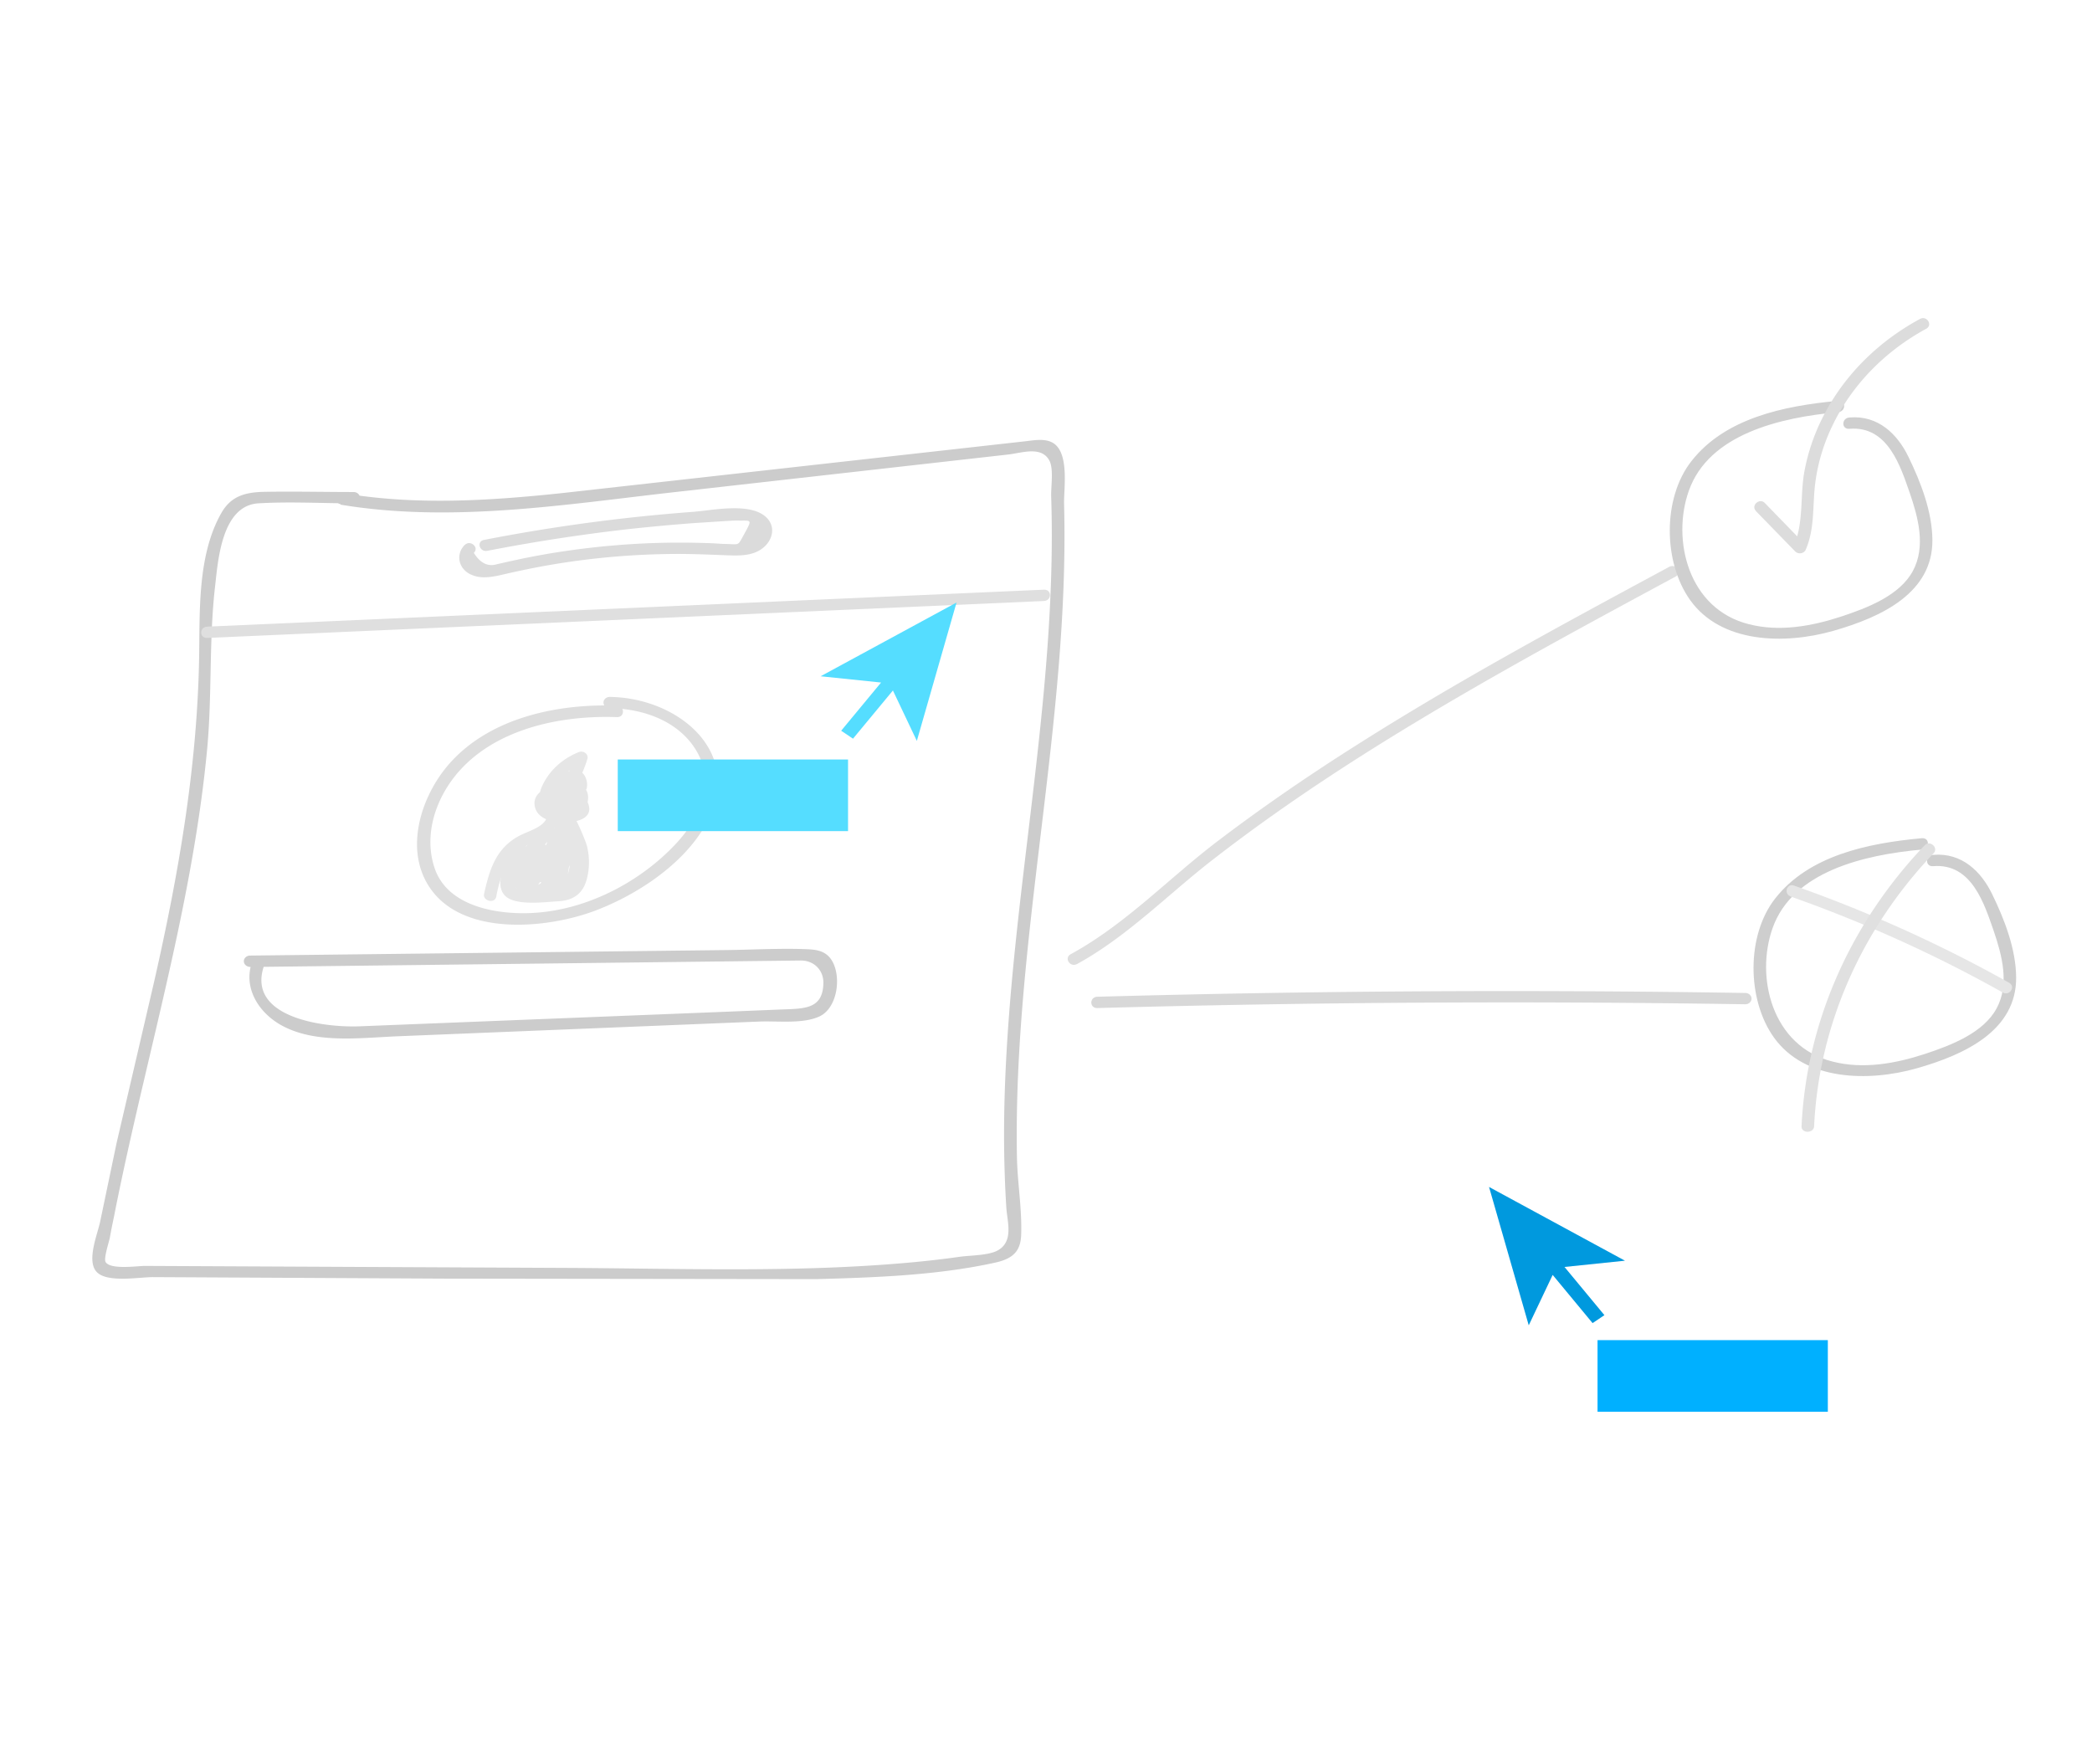 <svg xmlns="http://www.w3.org/2000/svg" xmlns:v="https://vecta.io/nano" xmlns:xlink="http://www.w3.org/1999/xlink" width="759.523" height="640.549"><path fill="#ccc" d="M123.638 183.219c40.117 6.667 81.041 0 120.991-4.517l121.416-13.689c4.91-.561 12.055-3.203 14.943 2.204 1.627 3.025.532 9.582.654 13.059.319 9.582.289 19.165 0 28.747-.547 18.316-2.037 36.591-3.937 54.824-3.694 35.687-8.923 71.183-11.538 107.007-1.338 18.234-2.007 36.522-1.414 54.756.137 4.353.334 8.706.623 13.046.319 4.86 2.736 12.074-3.147 15.318-3.36 1.862-9.972 1.766-13.818 2.313-6.081.862-12.161 1.547-18.364 2.108-40.877 3.682-82.287 2.149-123.317 1.93l-154.115-.726c-2.736 0-12.602 1.478-14.29-1.451-.714-1.246 1.186-7.077 1.52-8.638q.699-3.86 1.52-7.707c3.527-18.001 7.692-35.893 11.888-53.77 9.015-38.329 18.242-76.85 21.951-116 1.839-19.644.623-39.465 2.873-59.068 1.049-9.103 2.295-29.418 15.749-30.225 11.401-.684 23.137 0 34.569 0a2.28 2.053 0 0 0 0-4.107c-10.793 0-21.602-.26-32.395-.068-7.175.123-12.161 1.656-15.582 7.597-8.741 15.25-7.844 35.591-8.118 52.237-.654 39.849-7.449 78.849-16.296 117.821l-13.682 58.794-5.898 28.213c-.851 4.49-5.153 14.387-1.368 18.508s15.43 1.903 20.644 1.93l105.774.548 134.855.178c21.434-.575 44.085-1.369 64.957-5.982 6.218-1.369 9.212-3.942 9.455-9.911.365-9.254-1.307-18.795-1.52-28.09-1.52-79.533 19.23-157.957 17.102-237.518-.137-5.407 2.128-19.041-4.439-22.313-2.949-1.478-6.78-.671-9.881-.342l-168.633 18.863c-26.101 2.738-52.461 4.367-78.471 0-2.873-.479-4.104 3.477-1.216 3.956z"/><path fill="#dfdfdf" d="M75.236 231.609l303.761-13.415c2.934-.137 2.949-4.244 0-4.107L75.236 227.503c-2.919.123-2.934 4.23 0 4.107z"/><path fill="#dbdbdb" d="M168.818 197.756a7.601 6.844 0 0 0 2.691 11.047c4.089 1.684 8.893.274 12.952-.643 6.081-1.369 12.161-2.587 18.409-3.587a251.057 226.074 0 0 1 41.182-3.45c6.294-.069 12.541.192 18.835.438 4.561.164 9.471.493 13.332-2.053 4.409-2.902 5.837-8.569 1.52-12.101-6.081-4.996-19.185-2.094-26.208-1.574a587.726 529.24 0 0 0-75.796 10.185c-2.858.548-1.657 4.517 1.216 3.956q24.733-4.805 49.847-7.721 12.344-1.369 24.733-2.313l11.675-.753c1.52-.082 3.132-.233 4.682-.192 4.819.096 5.381-.684 2.493 4.558-2.569 4.641-1.748 4.107-6.202 3.956-1.885 0-3.77-.192-5.655-.274q-5.792-.219-11.584-.233-12.329 0-24.596 1.068c-6.932.602-13.849 1.451-20.705 2.546-4.287.684-8.543 1.478-12.785 2.355l-5.625 1.232c-.897.219-1.809.411-2.706.616q-4.986 1.561-8.498-4.107c2.037-1.903-1.171-4.819-3.223-2.902z"/><path fill="#ddd" d="M223.879 256.181c-21.997-.767-45.757 4.586-60.245 20.533-11.34 12.471-17.801 33.867-5.792 47.911 12.906 15.058 41.212 12.402 58.284 5.982 18.06-6.844 37.822-20.958 43.249-38.617 6.765-22.053-15.202-38.726-38.08-38.973a2.282 2.055 0 0 0 0 4.107c13.043.137 25.843 5.174 31.924 16.112 6.37 11.526.882 23.627-7.601 32.854-13.59 14.688-34.842 25.763-56.49 25.448-12.997-.178-27.363-4.189-31.392-16.536-3.314-10.007-.79-20.944 4.986-29.815 12.496-19.165 37.928-25.653 61.248-24.832 2.934.096 2.934-4.011 0-4.107z"/><g fill="#e6e6e6"><path d="M202.034 286.598a5.929 5.339 0 0 0-7.966 5.476c.456 5.339 6.993 6.844 11.903 6.53 4.241-.329 9.197-1.738 7.707-6.516a6.81 6.133 0 0 0-3.709-3.86 8.589 7.734 0 0 0-4.287-.479c-.562 0-5.716 1.697-3.527-.342l-3.588-.424a3.74 3.367 0 0 1 1.095 2.738 2.295 2.067 0 0 0 3.42 1.766 3.04 2.738 0 0 1 4.12 3.203 2.295 2.067 0 0 0 4.165 1.588c1.52-2.464 3.36-7.365 1.079-9.938-1.52-1.738-4.454-1.218-6.278-.205a21.997 19.808 0 0 0-3.132 2.423c-1.839 1.465-3.04 2.149-2.356-.657 1.14-5.106 6.552-9.172 11.493-11.211l-3.344-2.313a48.068 43.284 0 0 1-9.197 16.221l3.892 1.451a10.155 9.144 0 0 1 6.202-8.912h-2.235l1.186 1.752c-.441 2.587 3.952 3.696 4.393 1.081.578-3.381-1.794-7.775-6.187-6.119-5.245 1.971-7.966 7.378-7.859 12.197 0 1.643 2.584 2.916 3.907 1.465a53.601 48.267 0 0 0 10.352-18.056 2.311 2.081 0 0 0-3.36-2.313 25.493 22.956 0 0 0-11.067 8.679c-1.855 2.738-4.18 7.009-2.295 10.157a4.834 4.353 0 0 0 6.569 1.706l.044-.022a17.786 16.016 0 0 0 3.816-2.738c.562-.452 1.186-1.232 1.931-1.369.669-.411.638-.178-.106.726a8.285 7.461 0 0 1-1.323 3.997l4.165 1.574a7.601 6.844 0 0 0-10.808-7.844l3.436 1.78a8.285 7.46 0 0 0-1.718-4.832 2.311 2.081 0 0 0-3.572-.424c-2.311 2.177-2.752 5.941.152 7.953 2.174 1.492 3.238 0 5.625-.342 8.103-.945 3.375 2.341.517 2.45a10.778 9.705 0 0 1-3.816-.246q-4.758-1.451-.593-3.737c2.721.999 3.892-2.971 1.216-3.956z"/><path d="M198.37 294.099c1.87 5.476-5.853 7.283-9.516 9.172a21.191 19.083 0 0 0-6.582 5.188c-3.831 4.627-5.26 10.513-6.522 16.057-.578 2.587 3.816 3.682 4.408 1.095a51.686 46.543 0 0 1 3.846-11.814c2.736-4.901 6.658-6.543 11.766-9.062s8.802-6.42 6.993-11.731c-.851-2.519-5.26-1.437-4.393 1.095z"/><path d="M205.971 291.348a4.409 3.97 0 0 0-3.8 4.107c0 1.629 1.201 2.669 2.022 3.97a34.811 31.347 0 0 1 4.409 8.638c.73 2.943 1.444 8.213-.258 10.951-3.147 5.079-8.832 4.107-13.682 4.107-4.561 0-8.087 1.369-7.935-4.353.091-3.217 2.584-6.475 4.561-9.007l-4.165-.493a79.461 71.554 0 0 1 1.383 12.676c0 1.903 3.238 2.957 4.241 1.027a88.065 79.301 0 0 0 5.792-14.428l-4.485-.548.791 10.404a2.295 2.067 0 0 0 4.241 1.04 5.168 4.654 0 0 0 1.14-1.848c.152-.643-1.247-4.983-1.809-3.436l4.469.548.319-9.883-4.561.548a22.712 20.452 0 0 1 .851 8.624c-.289 2.286 3.983 2.806 4.561.548l2.858-13.278-4.165.479a10.079 9.076 0 0 1 .775 5.914c-.334 2.628 4.226 2.601 4.561 0a16.023 14.428 0 0 0-1.399-7.981 2.295 2.067 0 0 0-4.165.493l-2.873 13.278 4.485.548a24.871 22.396 0 0 0-1.019-9.706 2.28 2.053 0 0 0-4.469.534l-.319 9.883a2.291 2.063 0 0 0 4.485.548l.243-.671a2.311 2.081 0 0 0-.578-1.999c-4.728-4.627-5.685 2.738-7.327 4.777l4.256 1.04-.791-10.404c-.167-2.218-3.816-2.902-4.484-.548a81.726 73.593 0 0 1-5.321 13.456l4.256 1.04a85.951 77.398 0 0 0-1.52-13.771c-.395-1.889-3.147-1.807-4.165-.493-3.04 3.942-8.3 12.553-4.241 17.276 3.542 4.107 14.685 2.519 19.443 2.259 7.51-.383 10.231-4.668 11.052-11.047a30.038 27.048 0 0 0-.562-9.144c-.41-1.615-4.561-11.855-5.807-11.649 2.888-.479 1.657-4.449-1.216-3.97z"/><path d="M197.139 300.574l-12.45 14.798 3.937 2.067 9.121-11.882-4.165-1.588-4.545 15.619a2.295 2.067 0 0 0 4.165 1.588 80.134 72.16 0 0 1 6.947-8.802l-3.8-1.999a24.824 22.354 0 0 1-5.731 9.486l3.816 1.999a20.371 18.343 0 0 1 1.657-5.476c1.171-2.368-2.539-4.463-3.937-2.081a53.524 48.198 0 0 1-4.393 6.215l4.165.493.927-3.901-4.165-.493.669 3.422a2.295 2.067 0 0 0 3.816.903 45.392 40.875 0 0 0 9.121-12.389h-3.922a20.477 18.44 0 0 1 2.143 5.476c.547 2.464 4.18 1.547 4.469-.548a123.603 111.303 0 0 0 1.003-13.826h-4.561v8.61c0 2.231 4.059 2.888 4.485.548a17.421 15.688 0 0 1 2.235-5.886h-3.998a10.14 9.131 0 0 1 1.52 4.654 2.28 2.053 0 0 0 4.561 0l.578-2.738h-4.393c.441 2.423 2.113 16.071-3.831 14.469-1.003-.219-1.292-.164-.867.151l1.353-2.601 3.177-6.064-4.256-1.04c.274 2.82.562 6.844-1.323 9.254-1.52 1.958-6.202 2.738-8.589 1.588a15.202 13.689 0 0 1-3.968-3.751l-3.116 2.738c2.523 1.656 6.613 5.722 9.866 5.955 2.478.178 4.56-1.67 6.187-3.148a26.497 23.86 0 0 0 7.434-17.563 2.28 2.053 0 0 0-4.561 0v4.682a2.28 2.053 0 0 0 4.561 0v-11.485a2.28 2.053 0 0 0-4.561 0 54.725 49.279 0 0 1-.79 8.213l4.485.548a104.986 94.538 0 0 1-.502-9.842 2.28 2.053 0 0 0-4.469-.548c-.684 2.615-1.52 5.188-2.326 7.748l4.165-.493-.319-1.095c-.213-2.615-4.773-2.628-4.561 0a8.346 7.516 0 0 0 .942 3.176c.882 1.67 3.633 1.081 4.165-.493a119.51 119.51 0 0 0 2.326-7.748l-4.485-.548a104.985 94.538 0 0 0 .502 9.842c.228 2.108 3.998 3.012 4.469.548a62.825 56.573 0 0 0 .958-9.363h-4.561v11.485h4.561v-4.682h-4.561a21.921 19.74 0 0 1-5.549 14.072 18.676 16.817 0 0 1-1.915 1.697c-1.079.931-2.067.794-2.934-.424-2.159-.808-4.393-2.888-6.278-4.107s-4.469 1.191-3.132 2.806c3.496 4.189 8.711 8.857 15.202 6.844 6.826-2.177 7.753-10.499 7.236-15.975-.167-1.821-3.192-3.053-4.241-1.027l-4.561 8.665a8.502 7.656 0 0 0-1.368 3.614c.502 3.08 4.652 2.574 7.206 2.396 9.896-.671 8.331-13.306 7.19-19.657-.38-2.108-3.785-1.78-4.393 0a13.423 12.087 0 0 0-.745 3.888h4.561a18.075 16.276 0 0 0-2.143-6.721 2.295 2.067 0 0 0-3.937 0 22.165 19.959 0 0 0-2.706 6.844l4.561.548v-8.61a2.28 2.053 0 0 0-4.561 0 123.603 111.303 0 0 1-1.003 13.826l4.485-.548a26.102 23.504 0 0 0-2.6-6.406 2.295 2.067 0 0 0-3.937 0 41.592 37.453 0 0 1-8.407 11.553l3.816.903-.669-3.422c-.35-1.821-3.208-1.875-4.165-.493a10.003 9.007 0 0 0-1.383 7.064c.38 1.944 3.116 1.738 4.165.493a53.355 48.045 0 0 0 4.393-6.201l-3.937-2.081a25.934 23.353 0 0 0-2.128 6.447c-.274 1.807 2.113 3.696 3.816 1.999a30.403 27.378 0 0 0 6.902-11.307c.562-1.862-2.295-3.628-3.816-1.999a87.087 78.421 0 0 0-7.601 9.582l4.165 1.588 4.637-15.564a2.295 2.067 0 0 0-4.165-1.588l-9.121 11.896c-1.703 2.204 2.204 4.107 3.937 2.067l12.405-14.784c1.763-2.108-2.189-4.107-3.937-2.081z"/></g><path fill="#dedede" d="M391.082 349.978c18.242-10.048 32.745-25.037 48.858-37.576 17.482-13.593 35.831-26.255 54.726-38.247 36.697-23.271 75.233-44.092 113.739-64.858a2.28 2.053 0 0 0-2.295-3.545c-38.506 20.766-77.058 41.546-113.755 64.858-17.315 10.951-34.219 22.559-50.424 34.88-17.634 13.415-33.337 30.116-53.206 40.944-2.508 1.369-.213 4.928 2.295 3.545z"/><use fill="#cfcfcf" xlink:href="#B"/><use x="30.404" y="158.792" fill="#cecece" xlink:href="#B"/><path fill="#dcdcdc" d="M637.472 185.518l14.396 14.784a2.295 2.067 0 0 0 3.8-.917c3.04-7.2 2.463-14.661 3.177-22.231a81.284 73.195 0 0 1 6.461-22.683 85.023 76.562 0 0 1 34.022-35.112c2.508-1.369.213-4.928-2.295-3.545a89.265 80.382 0 0 0-34.402 34.031 87.366 78.672 0 0 0-7.601 21.724c-1.52 8.884-.137 18.193-3.785 26.721l3.816-.917-14.32-14.757c-1.946-1.985-5.153.931-3.223 2.902z"/><path fill="#d8d8d8" d="M398.425 365.98q117.616-3.231 235.293-1.369a2.282 2.055 0 0 0 0-4.107q-117.646-1.889-235.293 1.369c-2.934.082-2.949 4.189 0 4.107z"/><path fill="#e6e6e6" d="M650.105 325.488a471.132 424.249 0 0 1 77.027 34.852c2.493 1.369 4.789-2.149 2.295-3.545a476.163 428.779 0 0 0-78.046-35.263c-2.721-.972-3.907 2.998-1.201 3.956z"/><path fill="#e0e0e0" d="M698.781 306.885a186.221 167.69 0 0 0-44.708 102.024c-.122 2.642 4.439 2.642 4.561 0a181.113 163.09 0 0 1 43.371-99.122c1.9-1.999-1.307-4.914-3.223-2.902z"/><path fill="#ccc" d="M90.787 351.073l199.979-2.355c4.941 0 8.27 3.696 8.179 8.213-.228 9.582-6.917 9.24-15.673 9.582l-21.115.862-132.194 5.257c-13.894.383-40.315-3.696-34.143-21.902.851-2.532-3.542-3.614-4.409-1.095-3.04 8.953 2.341 18.042 11.006 22.737 12.298 6.653 28.503 4.394 42.078 3.847l131.191-5.339c6.567-.274 15.703.931 21.738-1.821 7.084-3.217 8.331-15.989 3.861-21.369-2.295-2.738-5.518-2.984-9.121-3.107-9.455-.329-19.078.233-28.549.342l-172.889 1.999a2.282 2.055 0 0 0 0 4.107z"/><path fill="#0099de" d="M582.501 477.475l-14.49-17.497 21.954-2.274-49.352-26.774 14.413 50.236 8.688-18.302 14.49 17.497z"/><path fill="#00b0ff" d="M580.004 486.543h83.61v26.009h-83.61z"/><path fill="#5df" d="M305.395 265.296l14.49-17.497-21.954-2.274 49.352-26.774-14.413 50.236-8.688-18.302-14.49 17.497zm-81.112 10.436h83.61v26.009h-83.61z"/><defs><path id="B" d="M667.283 145.533c-19.762 1.807-41.045 6.338-53.206 21.902-10.504 13.388-10.276 36.741-.41 50.485 11.204 15.619 34.098 16.18 51.884 11.129s36.195-13.908 36.028-33.045c-.091-10.267-4.211-20.958-8.756-30.266-3.922-8.035-10.869-15.058-21.389-14.168-2.904.246-2.934 4.353 0 4.107 14.092-1.177 18.622 13.894 21.967 23.408 3.04 8.884 5.853 19.397 1.079 28.227s-16.281 13.333-26.117 16.564c-10.641 3.477-22.331 5.599-33.444 2.738-22.012-5.544-28.093-30.663-21.754-48.486 7.297-20.533 33.14-26.57 54.194-28.487 2.888-.26 2.919-4.367 0-4.107z"/></defs></svg>